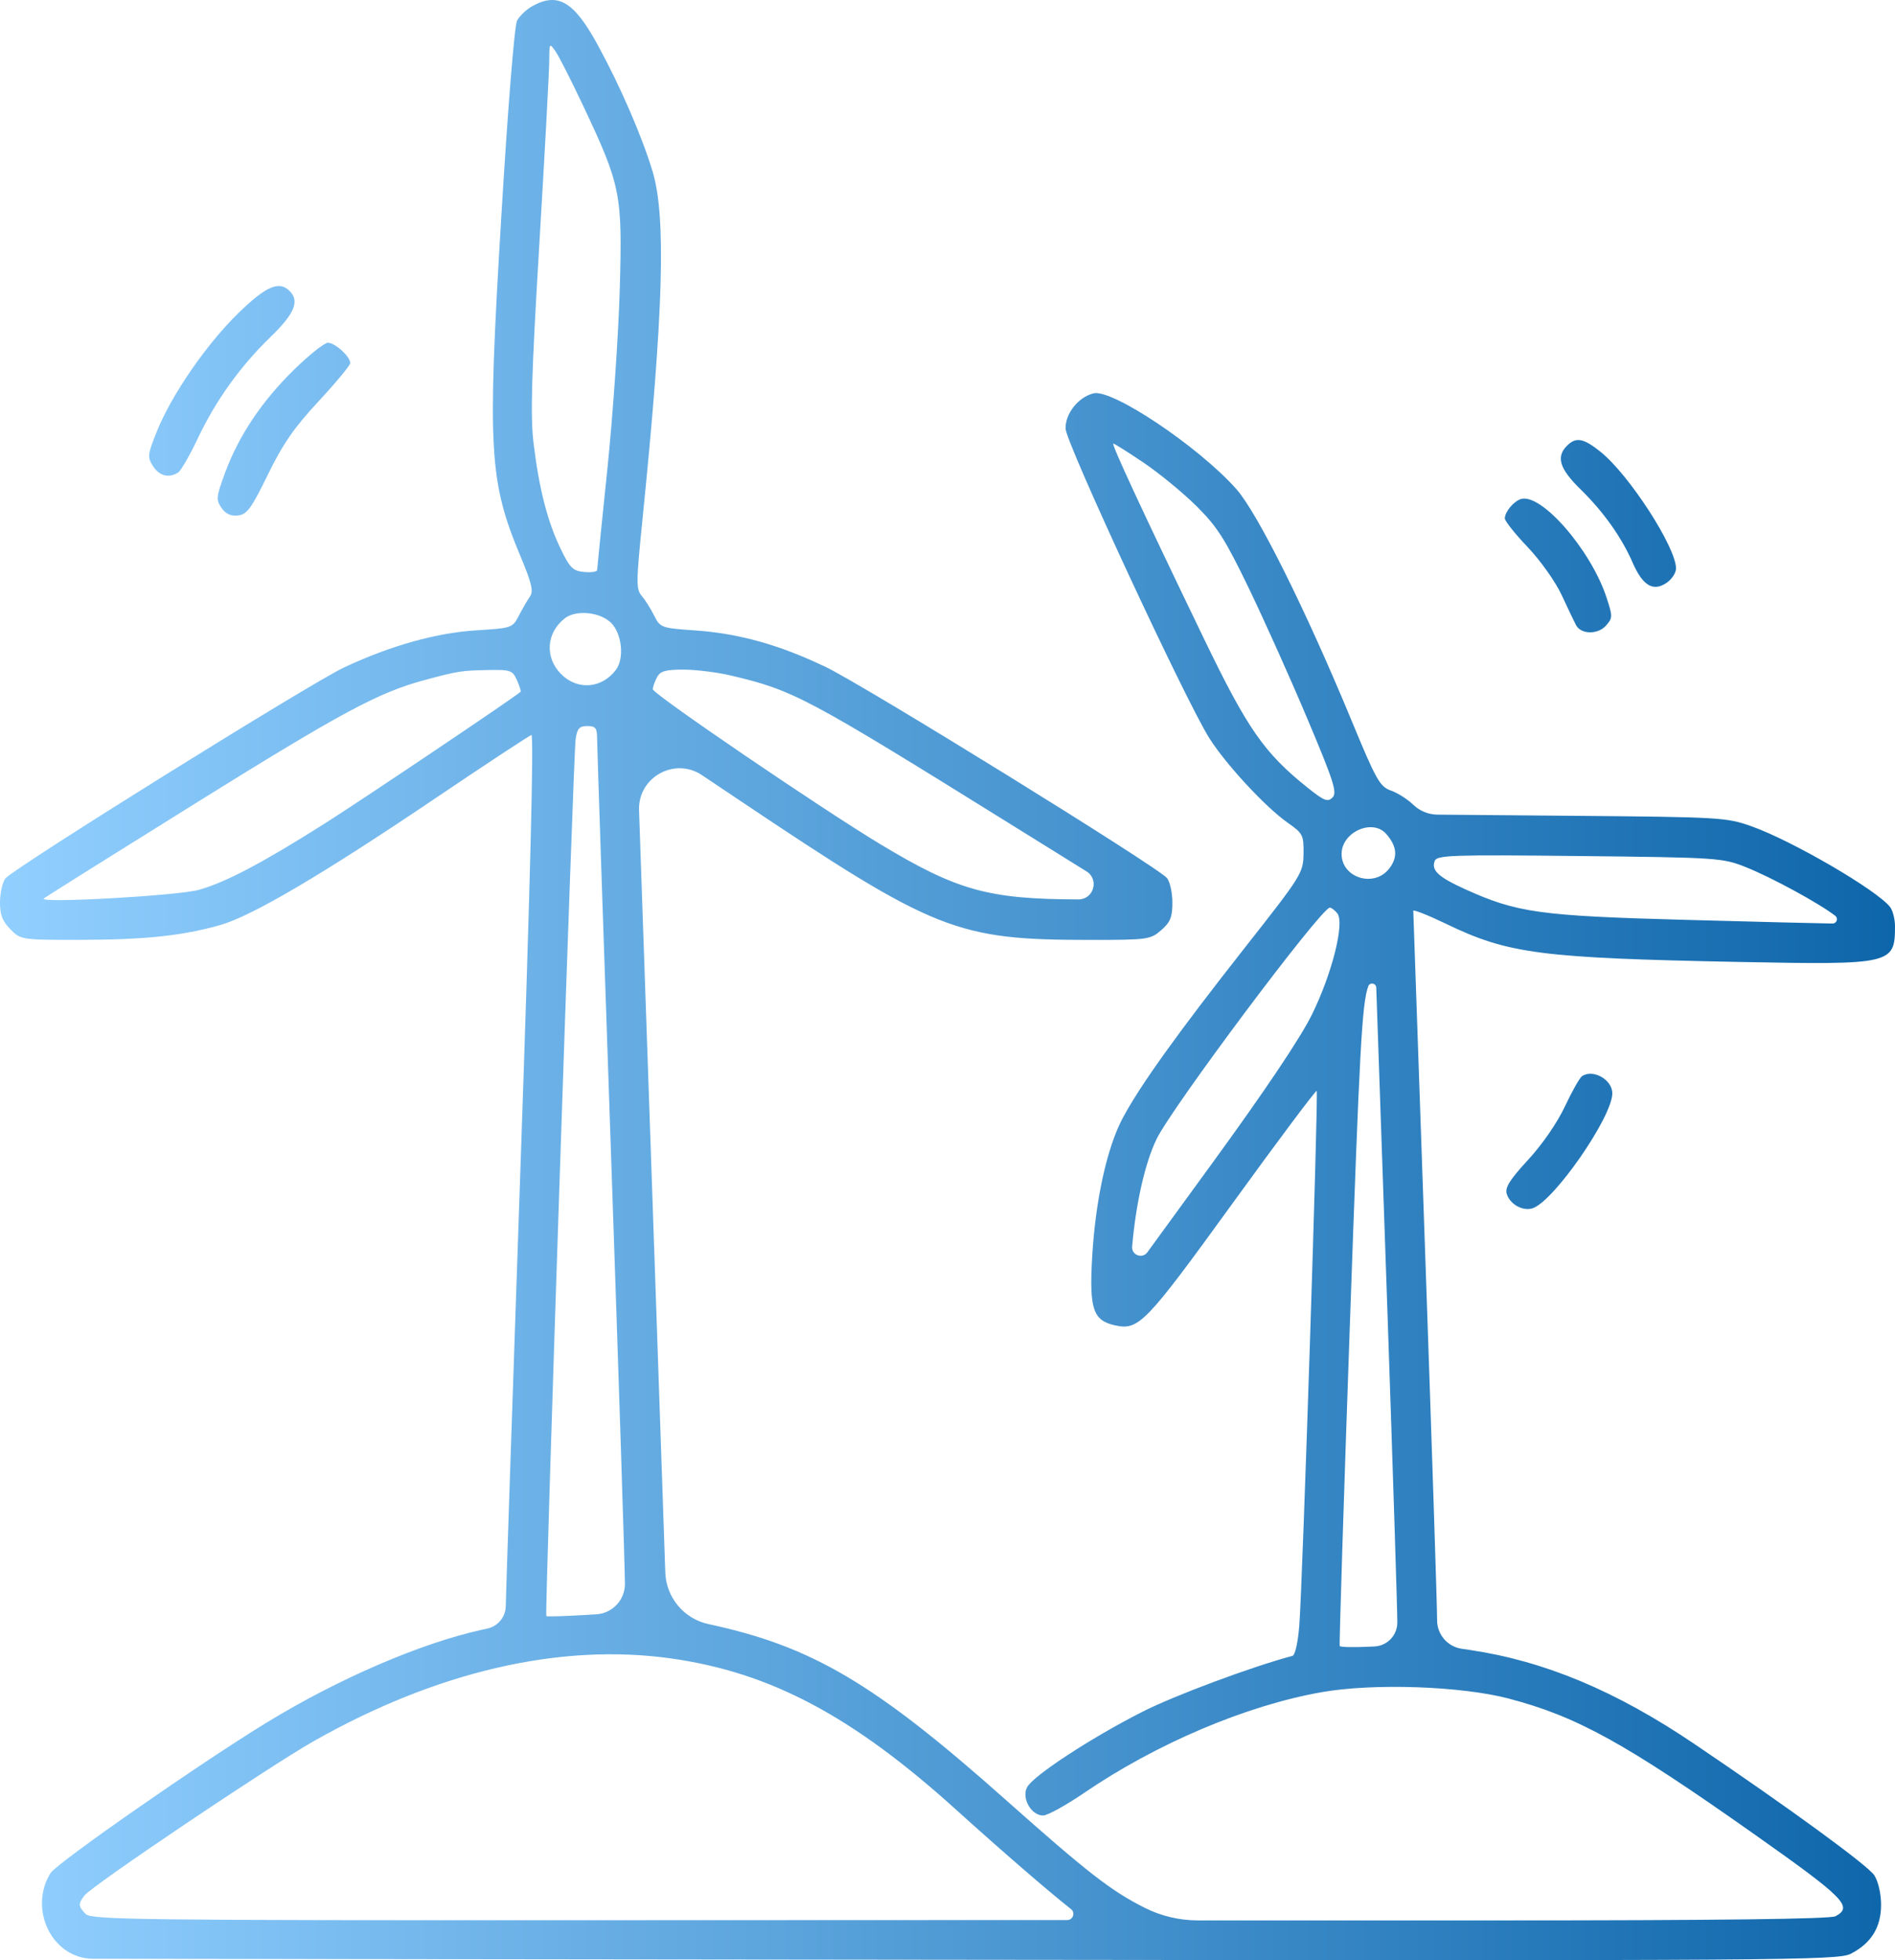 <svg width="88" height="91" viewBox="0 0 88 91" fill="none" xmlns="http://www.w3.org/2000/svg">
<path fill-rule="evenodd" clip-rule="evenodd" d="M24.727 0.281C24.45 0.433 24.129 0.737 24.013 0.957C23.889 1.191 23.583 4.995 23.272 10.178C22.628 20.889 22.711 22.338 24.168 25.82C24.692 27.075 24.782 27.453 24.611 27.693C24.493 27.858 24.263 28.256 24.099 28.576C23.805 29.149 23.773 29.16 22.112 29.264C20.263 29.379 18.127 29.978 15.987 30.981C14.418 31.717 0.587 40.332 0.247 40.785C0.114 40.962 0.003 41.453 0 41.877C-0.004 42.464 0.11 42.764 0.482 43.141C0.966 43.632 0.989 43.635 3.763 43.631C6.729 43.627 8.469 43.443 10.227 42.945C11.694 42.529 14.947 40.615 20.147 37.107C22.536 35.494 24.575 34.152 24.677 34.123C24.798 34.09 24.623 41.04 24.18 53.886C23.805 64.784 23.492 74.087 23.486 74.56C23.48 75.064 23.127 75.496 22.635 75.604L22.412 75.653C19.548 76.281 15.733 77.923 12.382 79.97C9.321 81.838 2.663 86.473 2.355 86.949C1.615 88.094 1.918 89.719 3.02 90.515C3.397 90.787 3.85 90.934 4.315 90.935L44.459 90.981C83.092 91.026 85.354 91.011 85.953 90.7C86.898 90.211 87.353 89.473 87.353 88.43C87.353 87.915 87.222 87.344 87.04 87.062C86.744 86.605 83.135 83.97 78.689 80.966C75.031 78.494 71.729 77.113 68.246 76.597L67.875 76.542C67.222 76.445 66.738 75.884 66.737 75.224C66.737 74.592 66.488 66.952 66.184 58.246C65.88 49.54 65.631 42.358 65.63 42.285C65.629 42.213 66.315 42.485 67.154 42.889C70.046 44.284 71.539 44.478 80.831 44.659C87.85 44.796 88 44.761 88 43C88 42.667 87.896 42.264 87.769 42.103C87.144 41.313 83.236 39.038 81.344 38.363C80.187 37.95 79.883 37.932 73.119 37.874L66.751 37.819C66.331 37.815 65.928 37.65 65.626 37.357C65.368 37.106 64.901 36.811 64.59 36.701C64.078 36.52 63.907 36.217 62.769 33.465C60.64 28.318 58.394 23.808 57.41 22.701C55.656 20.73 51.641 18.042 50.778 18.261C50.07 18.441 49.468 19.201 49.483 19.897C49.496 20.556 55.047 32.506 56.155 34.263C56.926 35.486 58.774 37.479 59.806 38.201C60.504 38.69 60.545 38.772 60.533 39.635C60.52 40.525 60.447 40.643 57.826 43.972C54.694 47.951 52.927 50.415 52.132 51.915C51.402 53.291 50.868 55.732 50.717 58.377C50.581 60.767 50.759 61.301 51.768 61.526C52.881 61.773 53.182 61.462 57.212 55.9C59.335 52.969 61.105 50.603 61.145 50.644C61.23 50.73 60.491 73.457 60.338 75.445C60.277 76.244 60.144 76.84 60.019 76.873C58.115 77.38 54.534 78.714 53.036 79.476C50.656 80.685 47.977 82.439 47.695 82.972C47.429 83.477 47.887 84.284 48.439 84.284C48.641 84.284 49.487 83.819 50.32 83.251C53.703 80.943 57.862 79.178 61.376 78.558C63.777 78.134 67.853 78.274 70.066 78.856C73.243 79.692 75.461 80.918 81.468 85.155C85.666 88.117 86.061 88.515 85.239 88.96C85.001 89.09 79.78 89.154 69.6 89.154H55.63C54.768 89.154 53.918 88.952 53.149 88.564C51.586 87.776 50.512 86.941 46.663 83.52C40.62 78.148 37.702 76.427 32.904 75.399C31.763 75.155 30.935 74.166 30.895 73L30.385 58.139C30.067 48.874 29.748 39.639 29.676 37.617C29.621 36.084 31.327 35.134 32.602 35.988L34.334 37.149C43.452 43.256 44.406 43.635 50.656 43.635C53.296 43.635 53.426 43.617 53.924 43.183C54.348 42.814 54.443 42.578 54.443 41.9C54.443 41.444 54.33 40.931 54.191 40.762C53.777 40.257 40.162 31.838 38.358 30.971C36.211 29.94 34.324 29.41 32.293 29.268C30.703 29.157 30.659 29.141 30.376 28.574C30.216 28.255 29.956 27.844 29.798 27.661C29.537 27.36 29.54 27.032 29.829 24.178C30.814 14.463 30.942 10.05 30.3 7.943C29.792 6.276 28.807 4.01 27.752 2.077C26.654 0.068 25.914 -0.372 24.727 0.281ZM27.08 4.908C28.835 8.629 28.907 8.992 28.779 13.462C28.718 15.582 28.458 19.339 28.201 21.812C27.944 24.285 27.732 26.376 27.73 26.46C27.729 26.544 27.457 26.586 27.126 26.554C26.601 26.503 26.462 26.365 26.029 25.465C25.423 24.208 25.037 22.701 24.78 20.594C24.625 19.315 24.677 17.494 25.046 11.322C25.299 7.098 25.506 3.265 25.507 2.804C25.509 1.99 25.517 1.978 25.798 2.385C25.957 2.615 26.534 3.75 27.08 4.908ZM11.052 14.553C9.572 15.998 7.961 18.342 7.282 20.035C6.849 21.113 6.837 21.225 7.108 21.643C7.402 22.099 7.845 22.21 8.272 21.936C8.401 21.853 8.801 21.162 9.161 20.401C10.011 18.605 11.142 17.021 12.546 15.66C13.679 14.563 13.922 13.988 13.454 13.514C12.964 13.017 12.354 13.281 11.052 14.553ZM13.663 17.154C12.166 18.619 11.097 20.211 10.46 21.927C10.039 23.063 10.024 23.2 10.284 23.576C10.48 23.859 10.721 23.97 11.056 23.93C11.472 23.881 11.676 23.602 12.438 22.038C13.13 20.615 13.661 19.848 14.798 18.625C15.604 17.758 16.264 16.961 16.264 16.854C16.264 16.554 15.559 15.911 15.229 15.911C15.067 15.911 14.362 16.471 13.663 17.154ZM72.76 20.701C72.252 21.216 72.426 21.767 73.395 22.714C74.462 23.758 75.3 24.936 75.818 26.124C76.281 27.185 76.764 27.476 77.381 27.066C77.629 26.902 77.831 26.598 77.831 26.392C77.831 25.406 75.655 22.041 74.328 20.977C73.529 20.335 73.182 20.274 72.76 20.701ZM53.114 21.484C53.839 21.974 54.941 22.88 55.565 23.498C56.526 24.452 56.896 25.033 58.007 27.338C58.727 28.832 59.952 31.563 60.728 33.407C61.942 36.288 62.104 36.797 61.88 37.023C61.657 37.249 61.491 37.183 60.703 36.552C58.707 34.953 57.932 33.839 55.923 29.68C53.044 23.715 51.594 20.594 51.701 20.594C51.754 20.594 52.39 20.995 53.114 21.484ZM70.621 23.17C70.285 23.279 69.881 23.769 69.881 24.068C69.881 24.188 70.359 24.788 70.944 25.402C71.536 26.023 72.236 27.011 72.523 27.63C72.807 28.242 73.106 28.869 73.189 29.024C73.42 29.457 74.199 29.468 74.578 29.044C74.891 28.693 74.893 28.62 74.608 27.751C73.879 25.526 71.563 22.866 70.621 23.17ZM28.383 28.922C28.886 29.431 29 30.573 28.599 31.101C27.937 31.974 26.809 32.057 26.049 31.286C25.288 30.516 25.369 29.373 26.232 28.702C26.753 28.297 27.88 28.412 28.383 28.922ZM24.007 31.577C24.128 31.848 24.204 32.091 24.175 32.117C23.876 32.387 16.76 37.17 15.051 38.25C12.16 40.076 10.493 40.954 9.236 41.311C8.293 41.58 1.8 41.944 2.028 41.716C2.079 41.665 5.259 39.67 9.095 37.282C15.903 33.044 17.578 32.145 19.738 31.566C21.284 31.152 21.426 31.13 22.659 31.106C23.705 31.086 23.801 31.119 24.007 31.577ZM33.968 31.366C36.874 32.06 37.407 32.344 46.938 38.268L50.454 40.453C51.056 40.828 50.79 41.757 50.081 41.755C45.891 41.744 44.451 41.343 40.879 39.191C38.14 37.541 30.316 32.215 30.316 32C30.316 31.895 30.402 31.646 30.507 31.447C30.662 31.153 30.898 31.085 31.755 31.087C32.336 31.089 33.332 31.214 33.968 31.366ZM27.729 34.316C27.73 34.65 28.02 43.312 28.374 53.563C28.728 63.814 29.019 72.8 29.02 73.532C29.021 74.279 28.439 74.898 27.693 74.943L27.222 74.972C26.232 75.031 25.399 75.056 25.37 75.027C25.292 74.948 26.627 35.031 26.731 34.316C26.803 33.819 26.903 33.707 27.273 33.707C27.662 33.707 27.727 33.795 27.729 34.316ZM64.376 38.718C64.882 39.3 64.922 39.795 64.509 40.327C63.812 41.225 62.301 40.757 62.301 39.643C62.301 38.626 63.741 37.984 64.376 38.718ZM81.067 40.254C82.265 40.731 84.48 41.936 85.227 42.517C85.377 42.634 85.293 42.875 85.103 42.874L85.042 42.874C84.686 42.872 81.608 42.795 78.201 42.702C71.496 42.519 70.433 42.37 68.02 41.273C66.791 40.714 66.46 40.404 66.625 39.968C66.727 39.7 67.42 39.676 73.348 39.741C79.768 39.811 79.989 39.825 81.067 40.254ZM62.1 42.398C62.454 42.83 61.862 45.196 60.924 47.1C60.388 48.189 58.74 50.644 56.272 54.031L53.281 58.137C53.047 58.458 52.539 58.267 52.574 57.871C52.752 55.842 53.172 53.992 53.707 52.885C54.424 51.399 61.36 42.136 61.755 42.136C61.827 42.136 61.982 42.254 62.1 42.398ZM64.429 60.869C64.682 68.235 64.889 74.74 64.889 75.324C64.889 75.918 64.422 76.408 63.829 76.436L63.577 76.448C62.855 76.482 62.242 76.468 62.214 76.416C62.186 76.365 62.398 69.663 62.684 61.524C63.139 48.583 63.246 46.608 63.538 45.789C63.609 45.591 63.901 45.636 63.909 45.846L63.921 46.164C63.947 46.885 64.176 53.502 64.429 60.869ZM73.468 49.96C73.356 50.036 72.997 50.67 72.67 51.369C72.319 52.118 71.618 53.135 70.963 53.844C70.106 54.773 69.879 55.135 69.971 55.429C70.123 55.913 70.714 56.24 71.171 56.093C72.15 55.779 74.873 51.854 74.873 50.757C74.873 50.123 73.978 49.615 73.468 49.96ZM31.16 76.992C35.776 77.642 39.576 79.657 44.397 84.012C46.523 85.932 48.616 87.743 49.736 88.63C49.947 88.797 49.829 89.137 49.56 89.137L27.324 89.145C6.608 89.153 4.244 89.124 3.982 88.86C3.631 88.504 3.623 88.377 3.923 87.996C4.294 87.525 12.48 82.017 14.566 80.834C20.278 77.596 26.017 76.267 31.16 76.992Z" fill="url(#paint0_linear_17_20)"/>
<defs>
<linearGradient id="paint0_linear_17_20" x1="-1.16041e-06" y1="45.182" x2="88" y2="45.182" gradientUnits="userSpaceOnUse">
<stop stop-color="#91CFFF"/>
<stop offset="1" stop-color="#0E66AA"/>
</linearGradient>
</defs>
</svg>
